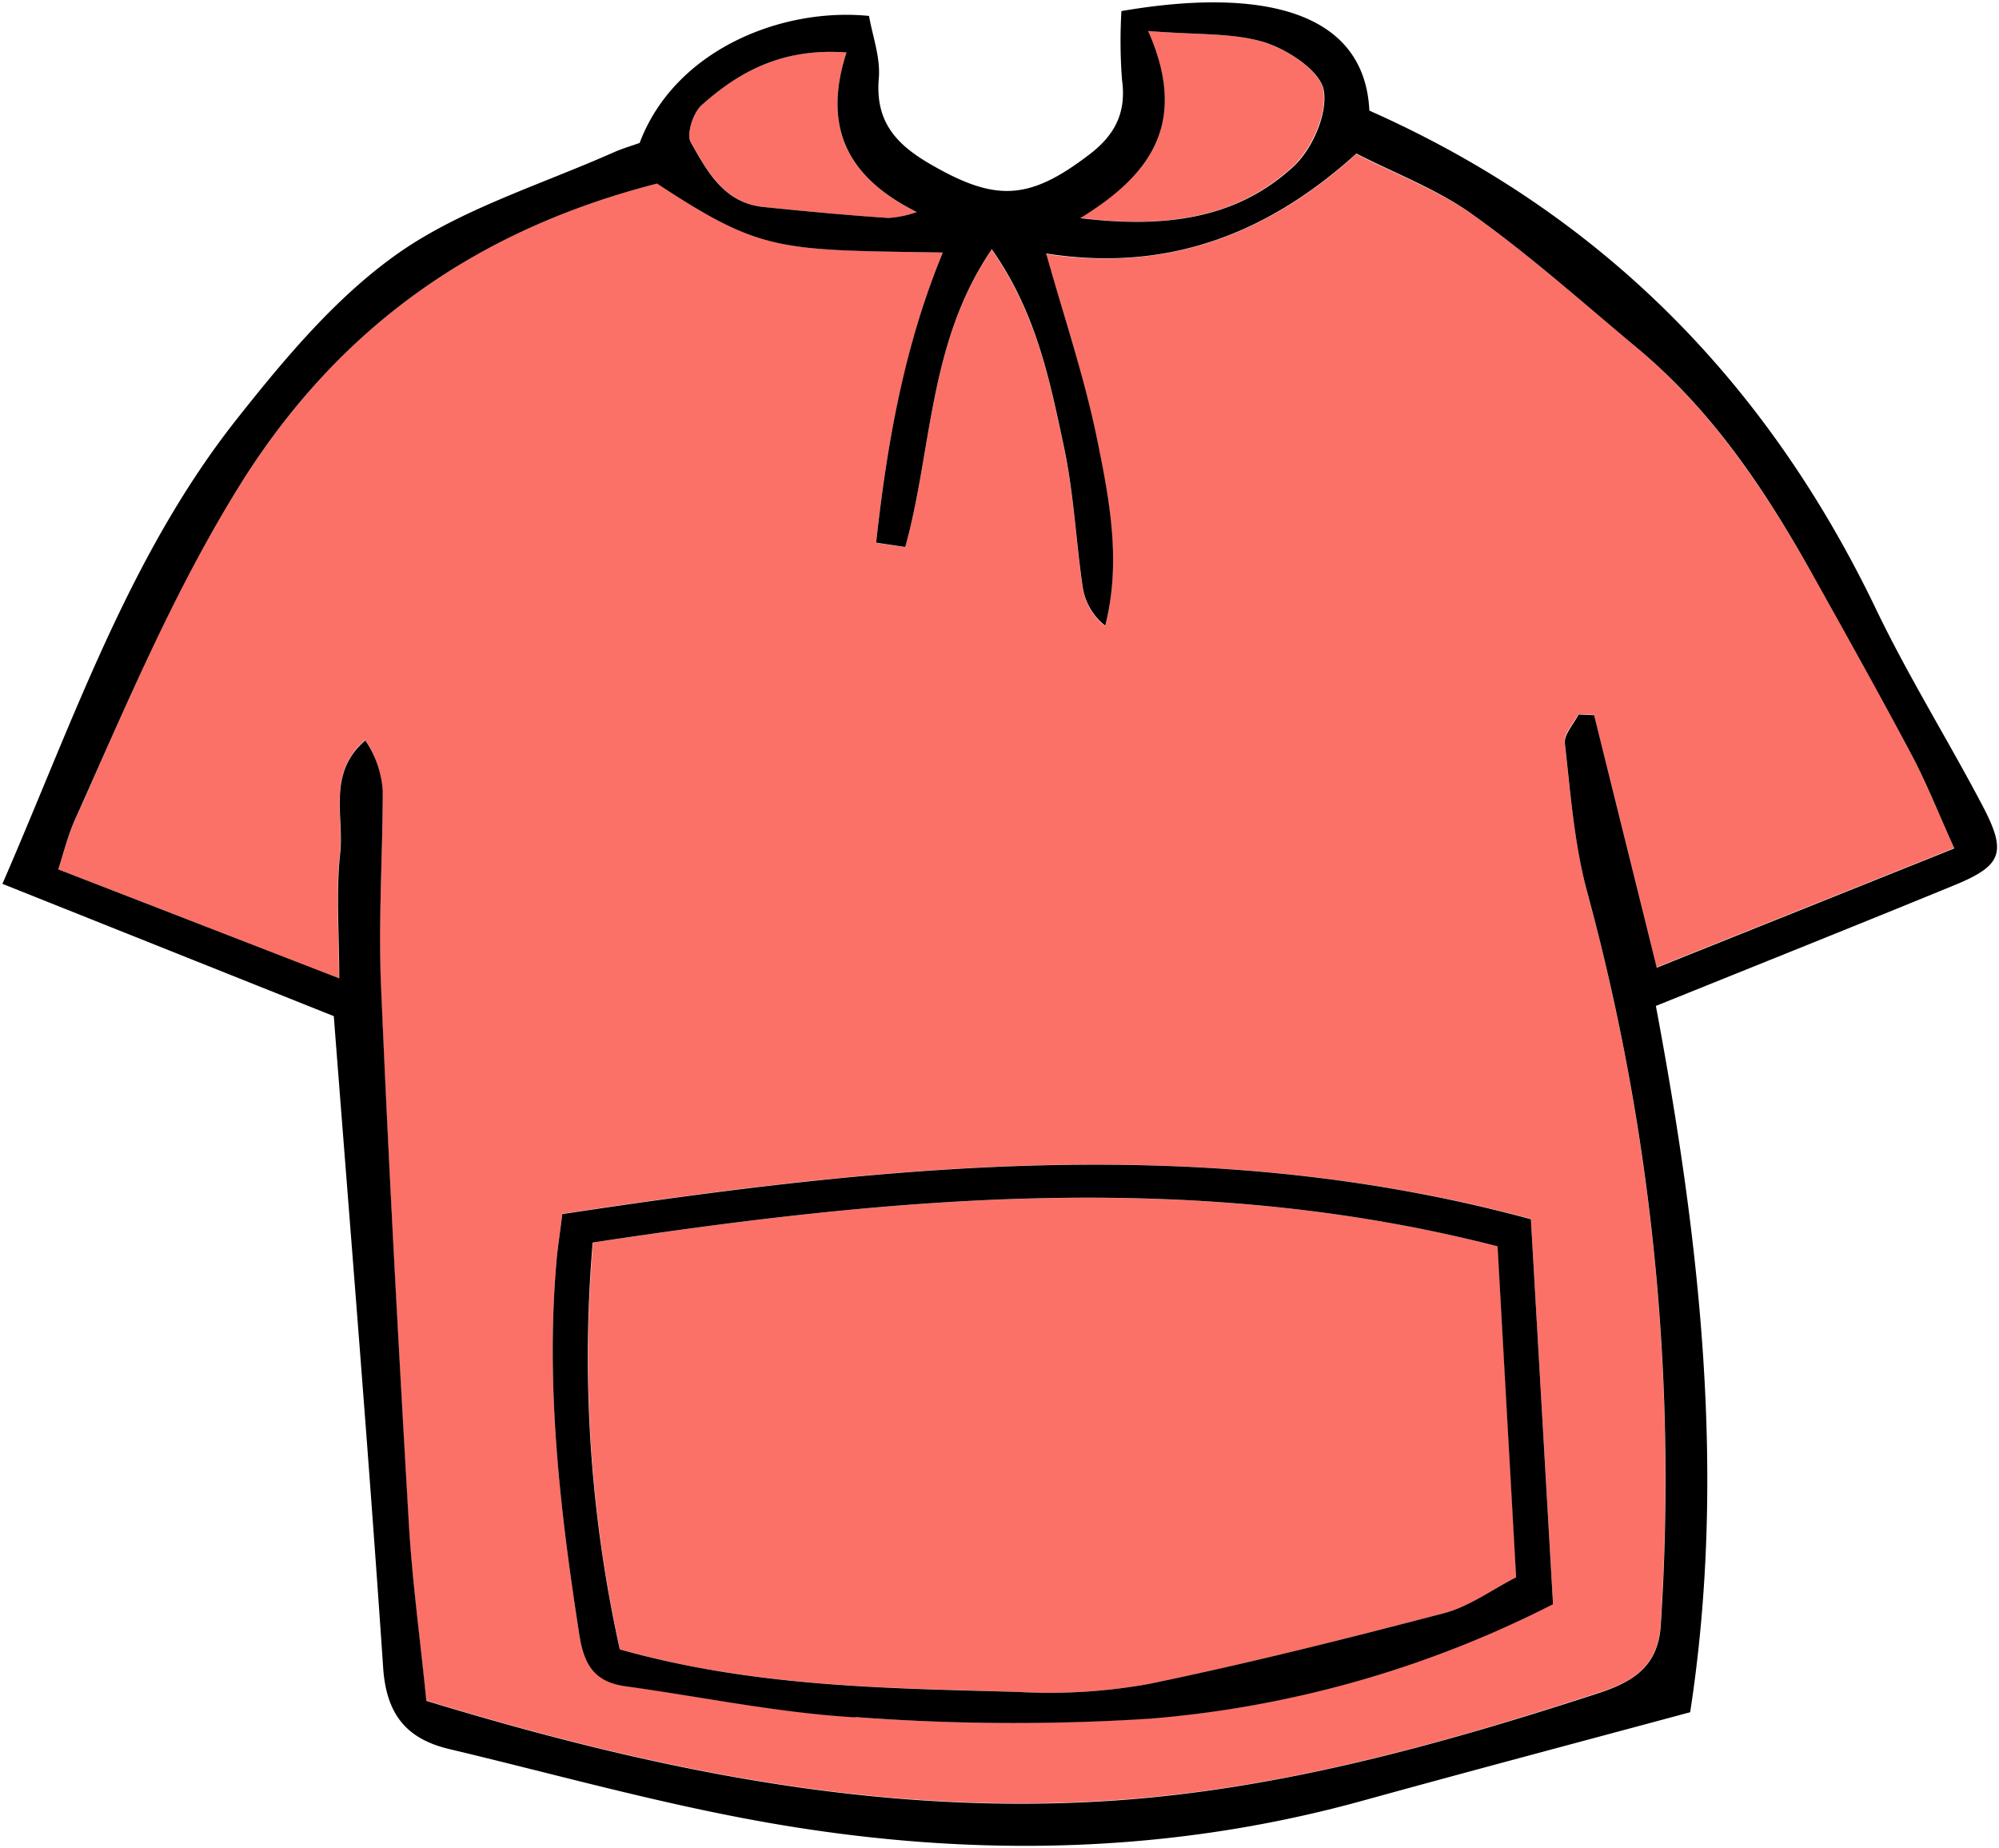 <svg id="레이어_1" data-name="레이어 1" xmlns="http://www.w3.org/2000/svg" viewBox="0 0 205.83 190.28"><defs><style>.cls-1{fill:#fc7167;}</style></defs><title>대지 1</title><path class="cls-1" d="M154.22,128.32c.64,11.56,1.26,22.49,1.91,34.08-2.47,1.26-4.79,3-7.38,3.68-10.12,2.65-20.27,5.2-30.5,7.31a57.78,57.78,0,0,1-13.41.81c-13.62-.42-27.29-.51-41-4.38a139.22,139.22,0,0,1-2.77-41.89C92.09,123.22,123.08,120.34,154.22,128.32Z"/><path class="cls-1" d="M94.4,21.83a10.79,10.79,0,0,1-2.94.61c-4.29-.29-8.59-.69-12.87-1.13-4-.42-5.76-3.68-7.46-6.64-.48-.83.23-3.05,1.11-3.84,3.89-3.5,8.34-5.9,14.92-5.43C84.62,13.25,87.38,18.35,94.4,21.83Z"/><path class="cls-1" d="M136.27,9.29c.4,2.42-1.19,6-3.13,7.83-6.07,5.6-13.69,6.34-21.95,5.31,7.08-4.3,11.31-9.6,7-19.24,5.23.43,8.82.16,12,1.17C132.63,5.13,135.93,7.31,136.27,9.29Z"/><path class="cls-1" d="M196.81,77.67c1.53,2.88,2.73,5.94,4.4,9.64L170.57,99.59c-2.23-9-4.34-17.5-6.45-26l-1.6-.07c-.5,1-1.52,2-1.41,3,.58,5.09,1,10.27,2.27,15.18a230.64,230.64,0,0,1,7.6,75.64c-.3,4.38-3,5.87-6.57,7-16.19,5.29-32.58,9.84-49.63,11-24.1,1.65-47.33-3.08-70.9-10.26-.65-6.51-1.47-12.43-1.81-18.38C41,138.26,40,119.82,39.21,101.37c-.28-6.64.23-13.3.18-20a10.34,10.34,0,0,0-1.8-5.19C33.67,79.62,35.42,84,35,87.8c-.44,4.08-.1,8.25-.1,12.93L6,89.51c.57-1.68,1-3.57,1.83-5.32C13.11,72.37,18,60.46,25.06,49.37,35.34,33.19,49.58,23.53,67.65,18.88,78.46,26,80.14,25.71,97.08,26c-4,9.78-5.75,19.8-6.88,29.89l3,.45c2.82-10,2.35-21.06,8.91-30.62,4.62,6.55,6,13.58,7.46,20.48,1,4.71,1.21,9.58,1.91,14.35a6.26,6.26,0,0,0,2.31,3.92c1.69-6.6.42-13-.86-19.32s-3.36-12.41-5.22-19c12.07,1.85,22.47-1.7,31.94-10.29,4.1,2.1,8.5,3.74,12.19,6.38,5.8,4.15,11.16,8.94,16.66,13.53,7.67,6.4,13.13,14.53,18,23.14C190,65.1,193.45,71.35,196.81,77.67Zm-36.9,87.47c-.74-12.88-1.5-26-2.28-39.64-33.31-9-66.2-5.61-99.73-.53-.26,2.09-.46,3.36-.58,4.64-1.16,13,.34,25.87,2.34,38.72.5,3.2,1.66,4.83,4.76,5.26,7.89,1.09,15.74,2.74,23.66,3.2a218.63,218.63,0,0,0,30.39.13A111,111,0,0,0,159.91,165.14Z"/><path d="M139.66,15.81C130.19,24.4,119.79,28,107.72,26.1c1.86,6.62,3.94,12.74,5.22,19s2.55,12.72.86,19.32a6.26,6.26,0,0,1-2.31-3.92c-.7-4.77-.92-9.64-1.91-14.35-1.47-6.9-2.84-13.93-7.46-20.48C95.56,35.26,96,46.31,93.21,56.32l-3-.45C91.33,45.78,93.05,35.76,97.08,26c-16.94-.27-18.62,0-29.43-7.1C49.58,23.53,35.34,33.19,25.06,49.37c-7,11.09-11.95,23-17.25,34.82C7,85.94,6.55,87.83,6,89.51l28.93,11.22c0-4.68-.34-8.85.1-12.93.41-3.82-1.34-8.18,2.58-11.57a10.34,10.34,0,0,1,1.8,5.19c0,6.65-.46,13.31-.18,20,.78,18.45,1.79,36.89,2.86,55.32.34,5.95,1.16,11.87,1.81,18.38,23.57,7.18,46.8,11.91,70.9,10.26,17.05-1.18,33.44-5.73,49.63-11,3.54-1.15,6.27-2.64,6.57-7a230.64,230.64,0,0,0-7.6-75.64c-1.31-4.91-1.69-10.09-2.27-15.18-.11-.93.91-2,1.41-3l1.6.07c2.11,8.52,4.22,17,6.45,26l30.64-12.28c-1.67-3.7-2.87-6.76-4.4-9.64-3.36-6.32-6.85-12.57-10.34-18.81-4.83-8.61-10.29-16.74-18-23.14-5.5-4.59-10.86-9.38-16.66-13.53C148.16,19.55,143.76,17.91,139.66,15.81ZM115.53,8.22a52.39,52.39,0,0,1-.06-7.08C129.71-1.31,140.5,1,141,11.39c23.88,10.6,40.94,27.94,52.17,51.33,3.3,6.88,7.36,13.39,10.92,20.15,2.6,4.94,2.1,6.25-3,8.33-10,4.1-20,8.1-30.59,12.37,4.52,24.11,7.3,48.25,3.53,72.72-11.51,3.1-22.45,6-33.33,9-21.81,6.1-43.79,6-65.8,1.59-9.62-1.91-19.1-4.53-28.65-6.8-4.45-1.06-6.48-3.62-6.8-8.4-1.48-21.89-3.28-43.76-5.08-67.06L.25,91c7.35-16.92,13.07-33.93,24.25-48,4.91-6.2,10.22-12.54,16.61-17s14.6-7,22-10.28c.91-.41,1.87-.69,2.75-1C69.48,5.11,80.52.74,89.48,1.64c.36,2.07,1.21,4.33,1,6.51-.34,4.32,1.73,6.66,5.21,8.69,6.76,3.95,10.22,3.84,16.42-.89C114.79,13.94,116,11.6,115.53,8.22Zm2.7-5c4.27,9.64,0,14.94-7,19.24,8.26,1,15.88.29,21.95-5.31,1.94-1.79,3.53-5.41,3.13-7.83-.34-2-3.64-4.16-6-4.93C127.05,3.35,123.46,3.62,118.23,3.19ZM91.46,22.44a10.79,10.79,0,0,0,2.94-.61c-7-3.48-9.78-8.58-7.24-16.43-6.58-.47-11,1.93-14.92,5.43-.88.79-1.59,3-1.11,3.84,1.7,3,3.43,6.22,7.46,6.64C82.87,21.75,87.17,22.15,91.46,22.44Z"/><path d="M63.82,169.82c13.73,3.87,27.4,4,41,4.38a57.78,57.78,0,0,0,13.41-.81c10.23-2.11,20.38-4.66,30.5-7.31,2.59-.69,4.91-2.42,7.38-3.68-.65-11.59-1.27-22.52-1.91-34.08-31.14-8-62.13-5.1-93.17-.39A139.22,139.22,0,0,0,63.82,169.82Zm24.26,7c-7.92-.46-15.77-2.11-23.66-3.2-3.1-.43-4.26-2.06-4.76-5.26-2-12.85-3.5-25.7-2.34-38.72.12-1.28.32-2.55.58-4.64,33.53-5.08,66.42-8.51,99.73.53.78,13.59,1.54,26.76,2.28,39.64a111,111,0,0,1-41.44,11.78A218.63,218.63,0,0,1,88.08,176.79Z"/></svg>